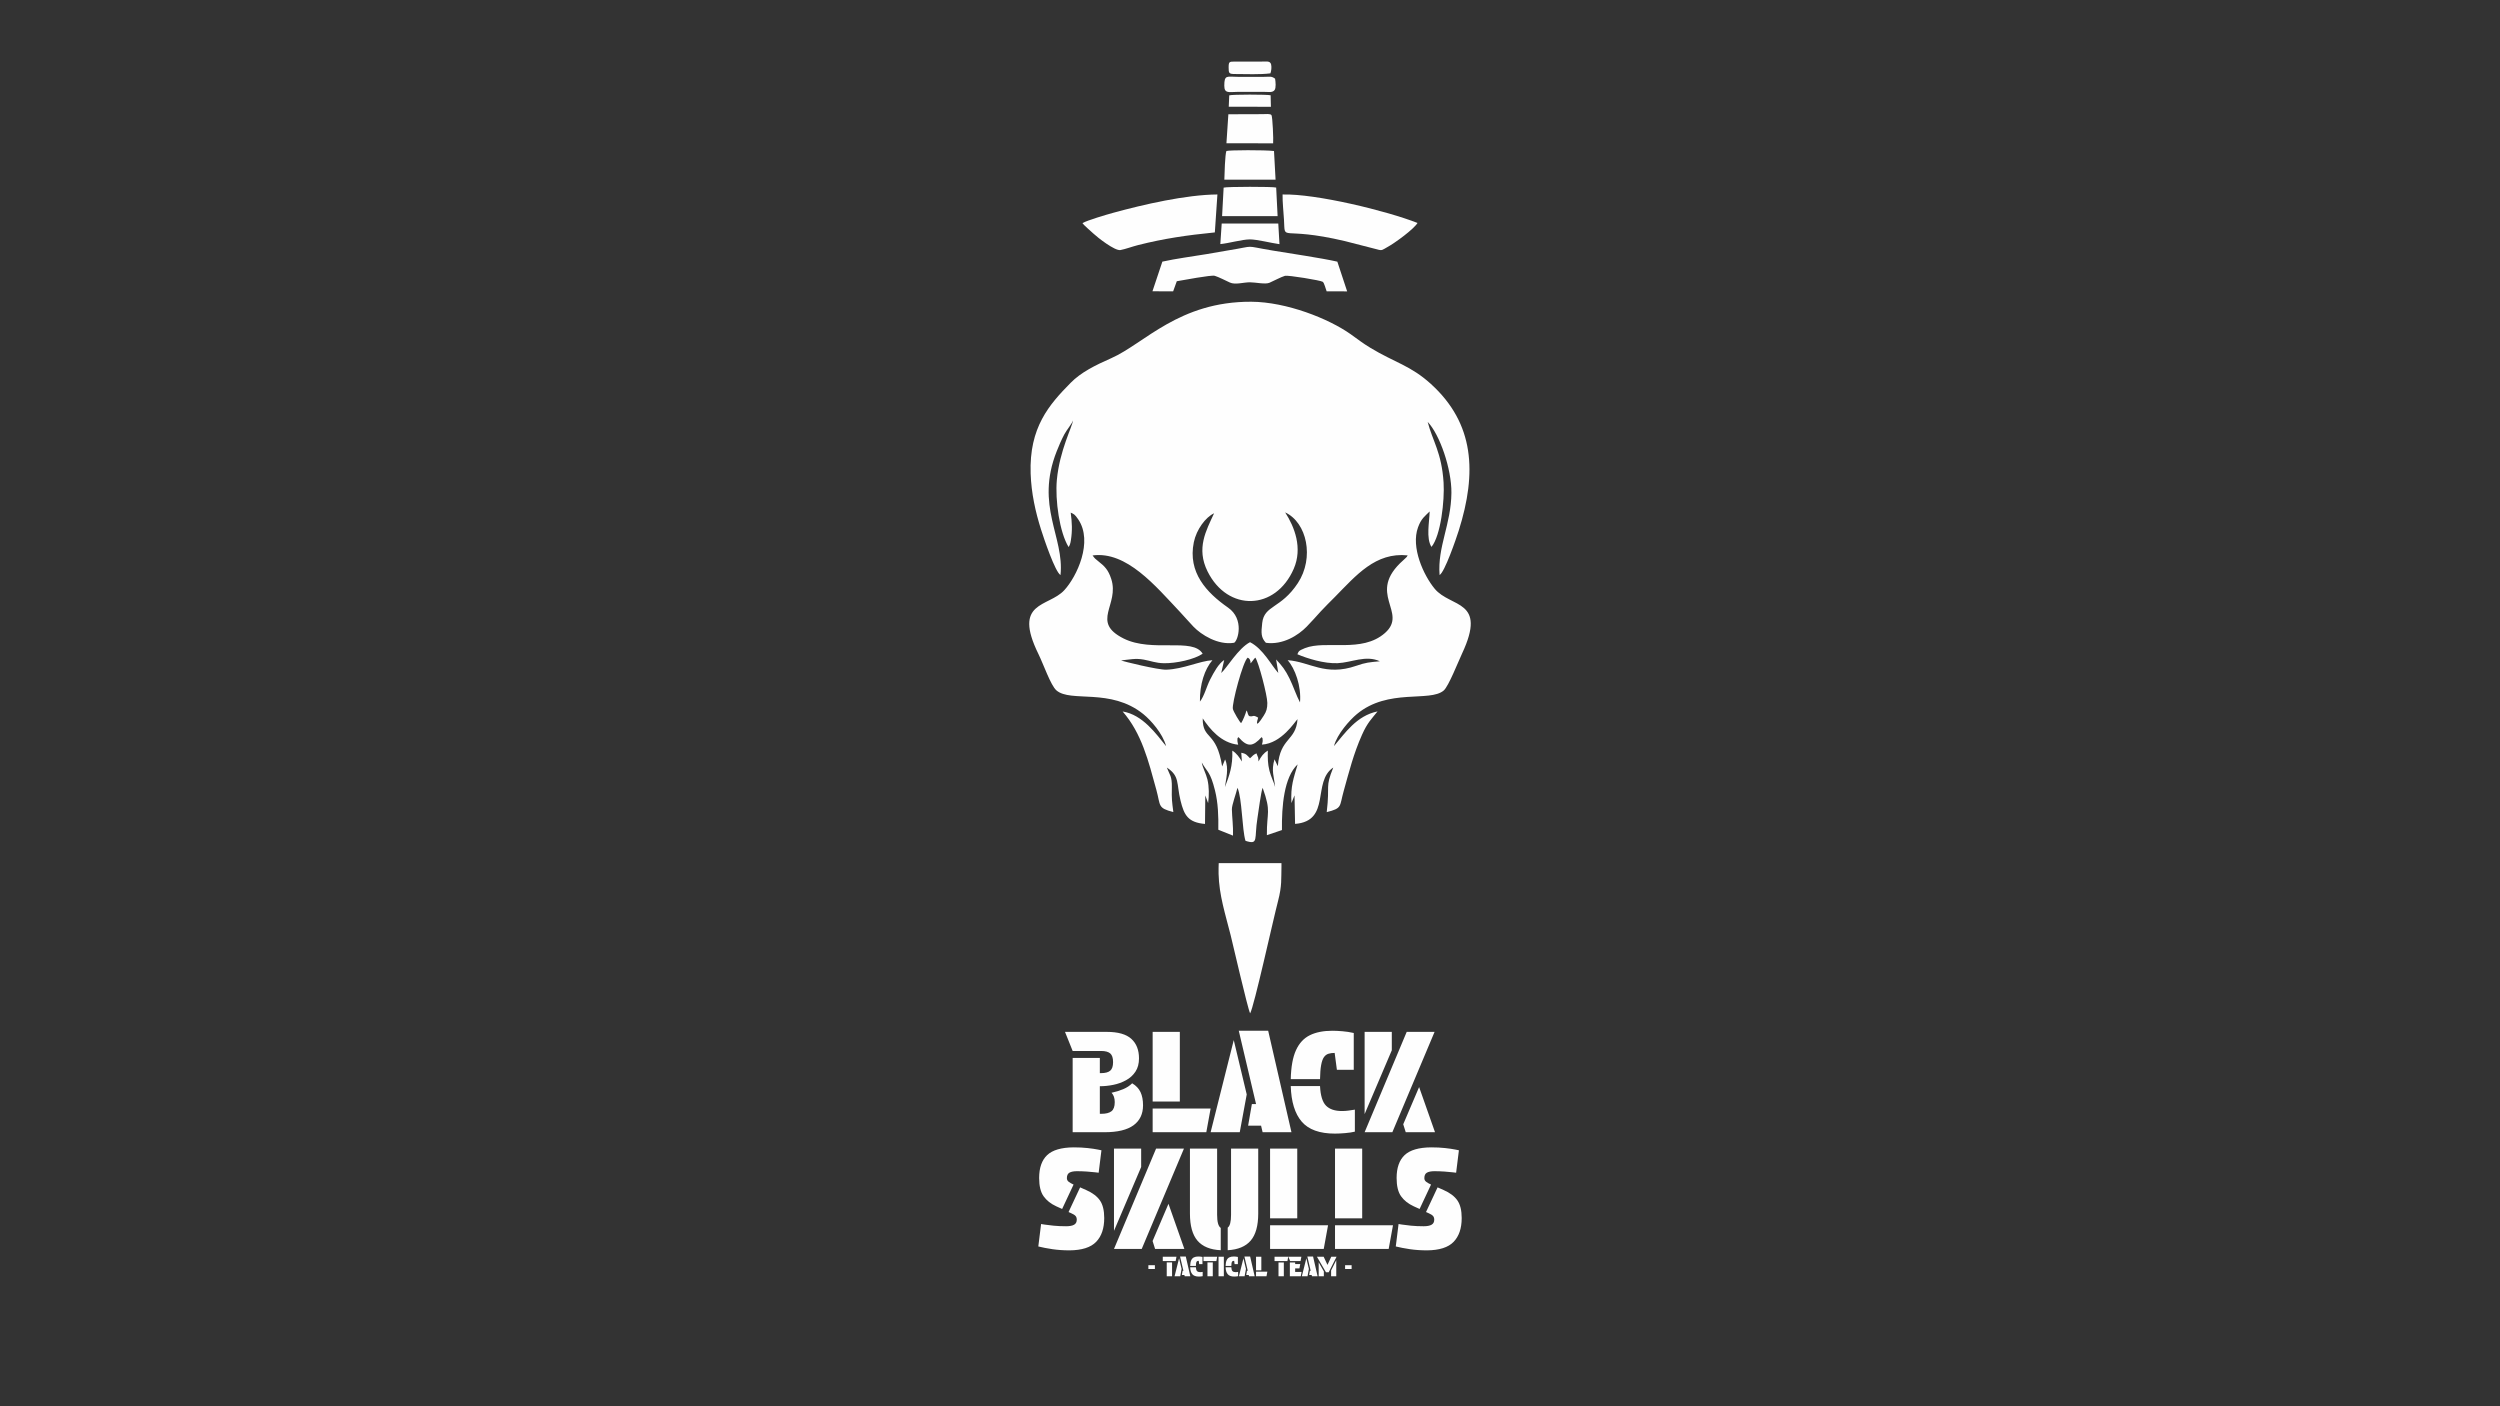 <?xml version="1.0" encoding="UTF-8"?>
<!DOCTYPE svg PUBLIC "-//W3C//DTD SVG 1.1//EN" "http://www.w3.org/Graphics/SVG/1.1/DTD/svg11.dtd">
<!-- Creator: CorelDRAW 2018 (64 Bit Versão de avaliação) -->
<svg xmlns="http://www.w3.org/2000/svg" xml:space="preserve" width="162.56mm" height="91.44mm" version="1.1" style="shape-rendering:geometricPrecision; text-rendering:geometricPrecision; image-rendering:optimizeQuality; fill-rule:evenodd; clip-rule:evenodd"
viewBox="0 0 16256 9144"
 xmlns:xlink="http://www.w3.org/1999/xlink">
 <rect x="0" y="0" width="16256" height="9144" fill="#333333" stroke="none"/>
 <defs>
  <style type="text/css">
   <![CDATA[
    .fil0 {fill:#FEFEFE}
    .fil1 {fill:#FEFEFE;fill-rule:nonzero}
   ]]>
  </style>
 </defs>
 <g id="Camada_x0020_1">
  <g id="_2378544673136">
   <path class="fil0" d="M6895.88 3739.1c25.76,-250.27 -165.96,-447.5 -24.71,-804.77 14.35,-36.29 30.48,-74.17 49.03,-109.09 15.75,-29.67 49.63,-69.14 57.01,-91.45 -3.21,37.59 -87.59,195.04 -105.16,387.26 -11.91,130.39 17.34,340.01 76.33,435.84 1.61,-2.34 4.36,-4.45 8.45,-16.02 3.63,-10.26 4.55,-15.47 6.35,-26.79 10.42,-65.47 7.58,-116.18 -0.99,-180.8 20.3,9.37 26.03,10.21 48.75,43.59 98.87,145.27 -9.25,372.92 -90.58,460.97 -103.59,112.18 -337.96,69.11 -167.57,415.92 32.44,66.03 79.5,203.16 116.38,235.25 93.3,81.2 351.77,-18.19 565.2,154.36 48.69,39.37 126.52,126.39 148.02,208.43 -64.25,-78.95 -151.9,-204.44 -282.68,-225.5 124.08,142.33 167.43,320.25 219.31,509.46 28.65,104.45 6.51,117.98 110.51,144.69 -9.33,-74.08 -11.19,-80.28 -9.73,-159.71 1.39,-75.61 -13.62,-79.81 -32.57,-129.67 85.27,55.82 61.59,101.62 88.94,214.32 23.69,97.57 50.37,142.47 159.22,152.3l1.89 -185.48 18.42 50.1c6.73,-50.18 6.66,-105.72 -4.46,-153.58 -8.37,-36.07 -33.3,-82.55 -36.77,-110.34 36.48,64.86 54.78,57.1 85.79,180.89 20.42,81.54 23.2,169.12 21.7,256.07l95.47 38.24c2.19,-63.5 -6.19,-117.76 -7.24,-171.1 -0.56,-28.33 27.84,-102.59 36.3,-140.09 30.08,65.29 29.54,272.03 52.14,344.92 87.54,28.39 55.87,-12.7 77.61,-146.54 6.37,-39.27 23.38,-173.91 34.04,-198.11 57.76,161.32 25.84,153.67 27.47,307.95l98.03 -33.23c-2.19,-154.2 13.02,-343.84 102.1,-427.3 -26.82,92.65 -46.37,139.23 -40.46,251.83l20.07 -50.35 3.56 185.76c237.16,-19.19 109.02,-273.96 248.45,-366.62 -54.88,137.23 -20.39,103.3 -42.6,290.04 102.49,-25.94 81.83,-35.04 110.25,-136.84 36.04,-129.03 63.93,-242.06 119,-365.63 36.08,-80.96 61.78,-102.36 101.26,-152.44 -136.59,27.59 -213.6,143.68 -283.34,225.6 20.18,-78.39 102.67,-169.7 148.3,-207.73 204.7,-170.64 475.38,-75.94 565.51,-154.07 31.19,-27.03 94,-186.56 119.21,-240.45 164.96,-352.65 -74.33,-295.41 -178.27,-421.03 -71.07,-85.88 -156.6,-269.11 -107.91,-400.26 21.18,-57.06 43.21,-70.35 75.32,-102.24 -1.68,68.04 -24.43,174.16 11.75,230.53 60.39,-72.62 86.19,-301.87 78.78,-418.26 -12.44,-195.58 -71.53,-269.87 -103.45,-394.48 77.86,80.51 155.82,305 154.38,461.49 -1.88,205.03 -91.3,350.12 -77,534.09 33.16,-18.49 107.34,-234.29 124.84,-289.76 118.61,-376.14 102.07,-695.02 -180.84,-952.28 -132.51,-120.5 -236.23,-139.76 -393.03,-234.74 -54.63,-33.09 -78.46,-53.18 -128.52,-88.69 -143.73,-101.96 -418.2,-210.33 -646.59,-211.5 -469.99,-2.41 -696.1,272.15 -909.85,366.63 -106.27,46.97 -197.48,92.06 -265.49,161.16 -139.35,141.59 -269.71,289.29 -259.56,589.59 4.35,128.37 31.49,249.46 67.4,363.29 18.32,58.08 91.91,276.85 126.83,296.37zm1051.05 1244.8l19.16 -45.64c26.43,58.59 5.3,127.65 -1.11,179.76 28.63,-75.58 51.64,-136.13 47.97,-237.16 28.75,17.78 45.17,42.86 62.49,70.89l-4.18 -56.93c34.27,5.65 38.22,18.08 56.92,35.76 17.39,-13.97 16.27,-20.49 41.84,-32.08l11.44 29.03c0.08,0.32 1.02,18.94 1.97,23.69 17.48,-33.51 32.81,-53.65 60.38,-70.79 -0.49,51.33 -0.98,84.61 10.96,131.97 9.76,38.74 30.98,79.1 36.61,104.96 -6.24,-67.59 -26.71,-105.39 -3.9,-180.17l21.49 45.03c14.41,-187.44 117.61,-161.71 128.17,-305.91 -17.45,16.22 -103.37,157.33 -231.45,165.42 1.69,-7.05 5.23,-18.63 4.97,-23.73 -1.2,-24.08 0.49,-14.41 -7.18,-24.94 -57.23,63.74 -92.54,66.56 -150.6,-0.18 -6.56,9.58 -6.46,0.94 -6.65,24.95 -0.05,5.87 3.23,16.66 5.03,24.56 -110.84,-11.2 -184.22,-101.61 -230.69,-171.32 -0.75,144.07 89.18,76.84 126.36,312.83zm-52.3 -1646.44c-55.01,25.16 -114.82,105.19 -131.88,188.22 -40.38,196.58 82.73,327.64 222.21,424.94 107.92,75.29 64.8,215.92 39.66,228.92 -105.33,17.2 -214.34,-52.68 -264.3,-104.81 -36.4,-37.99 -53.41,-59.58 -87.91,-96.11 -158.14,-167.44 -346.7,-396.87 -568.13,-366.9l8.82 11.52c1.06,1.18 3.16,3.87 4.48,5.26 1.25,1.33 3.15,3.36 4.55,4.76 3.84,3.8 13.77,11.69 18.59,15.5 41.72,32.98 65.24,55.27 84.92,115.35 55.78,170.34 -136.16,279.11 80.69,387.73 186,93.16 451.35,-8.38 513.8,98.94 -53.73,37.13 -173.97,63.36 -252.74,61.73 -52.95,-1.09 -82.5,-14.74 -130.45,-23.55 -54.65,-10.04 -92.97,0.14 -147.16,5.37 12.13,6.19 242.3,62.35 294.77,60.28 112,-4.42 215.58,-56.55 299.11,-61.73 -50.47,58.38 -82.99,157.11 -81.24,269.12 28.49,-35.42 43.24,-98.17 66.7,-143.83 24.14,-46.98 54.55,-103.15 91.13,-126.47l-19.36 84.53c36.03,-32.16 111.26,-161.32 187.3,-200.47 85.66,43.41 138.66,150.91 183.88,200.29l-14.33 -87.97c39.89,42.31 59.61,67.99 87.31,123.79 22.71,45.76 45.59,114.05 68.18,155.53 9.39,-106.43 -32.62,-221.43 -80.58,-274.65 144.9,10.19 244.03,106.48 445.83,36.7 63.32,-21.9 83.45,-22.91 153.95,-29.62 -92.08,-42.05 -183.06,8.44 -274.99,12.44 -86.42,3.76 -195.84,-30 -261.24,-57.9 8.24,-16.84 4.55,-22.33 48.48,-39.7 137.96,-54.54 370.52,34.18 521.09,-98.75 154.96,-136.83 -127.71,-255.64 119.8,-473.77 0.99,-0.87 13.82,-12.98 14.02,-13.21 13.29,-14.67 1.12,3.21 13.56,-17.65 -209.34,-21.57 -334.93,130.2 -473.43,270.73 -34.28,34.78 -57.01,56.19 -91.04,92.94 -37.98,41.01 -52.96,59.71 -92.34,100.11 -54.59,56.01 -154.36,119.94 -264.98,104.7 -31.88,-34.45 -31.45,-62.55 -24.06,-128.41 13.19,-117.67 121.15,-91.65 231.71,-259.63 108.76,-165.25 59.05,-394.05 -82.37,-459.97 61.14,94.91 114.59,231.17 55.86,366.7 -118.11,272.53 -429.67,280.85 -560.6,16.95 -74.52,-150.18 -9.35,-264.72 42.73,-377.95zm175.65 1364.78c12.42,-18.3 28.05,-58.02 35.01,-82.57 8.1,8.65 7.66,31.17 19.03,37.08 28.81,5.82 19.03,-12.39 56.51,9.43 -1.69,13.44 -10.58,25.92 -5.75,39.86 10.05,-1.24 35.63,-42.34 41.89,-51.97 18.16,-27.92 23.66,-47.43 23.74,-83.51 0.09,-48.27 -57.66,-268.76 -78.19,-294.49 -10.06,8.71 -20.06,26.88 -30.78,37.26 -0.16,-19.5 -5.43,-31.81 -18.77,-37.07 -30.49,22.98 -104.24,299.6 -96.3,333.95 4.03,17.47 44.77,86.66 53.61,92.03z"/>
   <g>
    <g>
     <path class="fil0" d="M7558.12 1701.24l-64.38 192.74 134.46 0.55 23.81 -65.88c40.05,-6.38 223.99,-41.95 246.99,-35.19 22.88,6.71 74.99,32.89 98.11,43.64 34.85,16.19 88.23,-1.5 130.12,-1.52 36.68,-0.01 100.1,14.72 127.03,3.17 27.02,-11.58 74.97,-37.57 101.23,-45.29 18.63,-5.47 234.84,29.87 245.89,39.15 10.28,9.34 16.91,41.22 24.96,61.68l133.36 0.36 -63.8 -193.24c-106.19,-23.99 -299.74,-52.07 -421.92,-72.45 -198.29,-33.07 -96.87,-31.26 -288.77,-0.67 -47.84,7.62 -95.93,16.76 -140.14,24.15 -93.25,15.58 -198.42,29.08 -286.95,48.8z"/>
     <path class="fil0" d="M7038.74 1450.64c4.89,10.75 58.68,56.28 71.67,68.67 25.17,23.98 139.06,113.43 175.33,106.61 32.65,-6.14 78.02,-23.1 114.48,-32.32 168.27,-42.6 317.6,-64.25 499.13,-82.37l16.71 -246.76c-204.17,1.45 -480.08,65.09 -676.04,118.83 -43.96,12.05 -170.24,49.16 -201.28,67.34z"/>
     <path class="fil0" d="M9217.25 1449.77c-200.19,-78.64 -659.87,-191.06 -877.47,-185.11 -0.76,50.68 5.94,110.76 9.09,162.71 9.19,151.73 -32.19,39.56 395.11,140.06l211.1 54.17c33.16,10.15 34.3,2.42 63.06,-13.1 55.01,-29.66 176.53,-120.16 199.11,-158.73z"/>
     <path class="fil0" d="M7946.51 1405.36l361.01 0.14 -9.32 -185.9c-20.7,-6.65 -322.78,-6.35 -341.65,0.46l-10.04 185.3z"/>
     <path class="fil0" d="M7974.48 981.83c-8.86,22.68 -12.41,151.39 -13.31,186.24l333.09 0.38 -10.16 -186.47c-60.59,-7.54 -290.25,-6.39 -309.62,-0.15z"/>
     <path class="fil0" d="M7974.79 931.58l303.66 0.32c2.56,-22.06 -3.51,-172.11 -10.87,-183.68 -8.11,-10.14 -37.81,-5.98 -62.46,-5.94l-217.84 0.72 -12.49 188.58z"/>
     <path class="fil0" d="M7935.09 1587.22c57.47,-5.76 141.42,-30.39 192.16,-30.57 45.77,-0.16 140.02,23.95 192.46,31.07l-7.77 -134.04 -367.92 -0.23 -8.93 133.77z"/>
     <path class="fil0" d="M7960.85 557.46c-0.03,53.52 33.46,40.03 83.95,40.03l178.65 0c30.36,0 50.27,5.81 64.72,-12.14 9.99,-16.06 6.48,-51.48 3.01,-73.66 -23.53,-17.76 -34.05,-12.05 -72.32,-12.05l-169.63 0c-71.14,0 -88.35,-15.55 -88.38,57.82z"/>
     <path class="fil0" d="M8031.05 481.32c69.83,0 163.22,4.52 229.85,-4.41 5.56,-16.24 8.56,-38.43 4.63,-56.97 -5.68,-26.84 -32.49,-19.16 -74.15,-19.2 -53.52,-0.08 -107.03,-0.03 -160.55,-0.22 -37.11,-0.12 -41.67,-0.06 -41.76,37.75 -0.1,38.72 2.52,43.05 41.98,43.05z"/>
     <path class="fil0" d="M7989.81 693.92l274.11 0.45 -1.77 -74.9c-23.71,-5.65 -248.32,-5.77 -269.1,0.47l-3.24 73.98z"/>
    </g>
    <path class="fil0" d="M7924.65 5612.29c-0.37,16.3 -1.7,38.7 -0.95,69.23 3.39,139.7 44.03,262.61 78.29,398.81 12.7,50.49 110.42,475.76 126.79,508.85 24.82,-39.54 149.41,-607.26 181.83,-731.49 25.76,-98.73 19.71,-145.16 21.92,-218.75l0 -26.65 -407.88 0z"/>
   </g>
   <g>
    <path class="fil1" d="M7151.58 7063.07l0 179.43 9.06 0c30.21,0 52.41,-5.59 66.61,-16.77 14.19,-11.17 21.29,-30.96 21.29,-59.35 0,-25.98 -6.95,-46.22 -20.84,-60.72 27.79,-6.04 53.16,-13.89 76.12,-23.56 22.96,-9.67 42.29,-22.35 58,-38.06 25.37,15.1 43.49,34.28 54.37,57.54 10.87,23.26 16.31,51.81 16.31,85.64 0,56.18 -20.54,99.38 -61.62,129.58 -41.08,30.21 -103.61,45.31 -187.58,45.31l-208.43 0 0 -483 176.71 0 0 98.78 8.15 0c27.19,0 46.98,-5.29 59.36,-15.86 12.38,-10.57 18.58,-29.15 18.58,-55.73 0,-27.19 -6.2,-46.07 -18.58,-56.64 -12.38,-10.57 -32.17,-15.86 -59.36,-15.86l-184.86 0 -49.84 -124.14 271.86 0c73.1,0 126.26,15.1 159.49,45.31 33.22,30.2 49.84,72.49 49.84,126.86 0,34.44 -7.7,63.28 -23.11,86.54 -15.4,23.26 -35.79,41.84 -61.17,55.73 -25.37,13.9 -52.86,23.87 -82.46,29.91 -29.6,6.04 -58.9,9.06 -87.9,9.06zm520.15 99.68l-176.7 0 0 -453.09 176.7 0 0 453.09zm-176.7 45.31l376.97 0 -28.09 154.05 -348.88 0 0 -154.05zm560.02 -505.65l191.21 0 151.33 659.7 -187.58 0 -9.97 -42.59 -84.27 0 24.46 -140.46 27.19 0 -112.37 -476.65zm6.34 659.7l-189.39 0 150.43 -598.99 84.27 353.42 -45.31 245.57zm521.97 -345.25l-190.3 0c1.81,-79.75 13.14,-142.43 33.98,-188.04 20.85,-45.61 50.9,-78.08 90.17,-97.42 39.27,-19.33 87.9,-28.99 145.9,-28.99 19.33,0 41.53,1.05 66.6,3.17 25.07,2.11 49.39,5.89 72.95,11.33l0 239.23 -109.65 0 -14.5 -109.65c-15.1,0 -28.54,1.81 -40.32,5.44 -11.78,3.62 -21.6,11.02 -29.46,22.2 -7.85,11.18 -13.89,28.24 -18.12,51.2 -4.23,22.96 -6.64,53.46 -7.25,91.53zm-190.3 45.3l190.3 0c3.02,61.63 16.01,104.07 38.97,127.32 22.95,23.26 57.39,34.89 103.3,34.89 14.5,0 28.4,-0.9 41.69,-2.72 13.29,-1.81 27.49,-3.92 42.59,-6.34l0 143.18c-17.52,4.23 -38.67,7.4 -63.43,9.51 -24.77,2.12 -46.82,3.18 -66.16,3.18 -99.68,0 -171.72,-25.98 -216.12,-77.94 -44.41,-51.95 -68.12,-128.98 -71.14,-231.08zm656.99 -232.89l-176.71 415.04 0 -534.65 176.71 0 0 119.61zm3.62 532.84l-180.33 0 273.67 -652.45 181.24 0 -274.58 652.45zm70.69 -51.65l103.3 -241.95 103.31 293.6 -190.3 0 -16.31 -51.65z"/>
    <path class="fil1" d="M6980.76 7702.59l-74.31 158.58 -38.06 -17.22c-35.64,-16.31 -63.13,-38.06 -82.46,-65.24 -19.33,-27.19 -29,-66.76 -29,-118.71 0,-66.46 17.37,-116.15 52.11,-149.07 34.74,-32.93 92.28,-49.69 172.63,-50.3 33.23,0 63.43,1.52 90.62,4.54 27.18,3.02 48.93,6.19 65.24,9.51 16.32,3.32 24.47,4.98 24.47,4.98l-18.12 145.9c0,0 -7.4,-0.9 -22.2,-2.72 -14.81,-1.81 -33.08,-3.47 -54.83,-4.98 -21.75,-1.51 -42.89,-2.27 -63.43,-2.27 -21.75,0 -38.21,3.17 -49.39,9.52 -11.18,6.34 -16.76,18.27 -16.76,35.79 0,9.67 3.92,17.52 11.78,23.56 7.85,6.05 18.42,12.09 31.71,18.13zm-32.62 178.52l75.21 -160.4 38.97 17.22c41.08,18.12 70.98,40.63 89.71,67.51 18.73,26.88 28.09,65.1 28.09,114.63 0,67.06 -17.52,118.71 -52.55,154.96 -35.04,36.25 -92.74,54.68 -173.09,55.28 -39.87,0 -77.02,-2.57 -111.46,-7.7 -34.43,-5.14 -64.94,-11.03 -91.52,-17.67l18.12 -145.9c0,0 7.4,1.21 22.2,3.62 14.8,2.42 34.59,4.84 59.36,7.25 24.77,2.42 51.95,3.63 81.55,3.63 22.96,0 40.18,-3.32 51.66,-9.97 11.48,-6.64 17.21,-17.52 17.21,-32.62 0,-10.27 -2.71,-18.43 -8.15,-24.47 -5.44,-6.04 -15.1,-12.08 -29,-18.12l-16.31 -7.25zm472.13 -292.7l-176.71 415.03 0 -534.65 176.71 0 0 119.62zm3.62 532.84l-180.33 0 273.67 -652.46 181.24 0 -274.58 652.46zm70.68 -51.65l103.31 -241.96 103.3 293.61 -190.3 0 -16.31 -51.65zm488.44 59.8l0 -146.8c14.5,-10.27 21.75,-38.06 21.75,-83.37l0 -430.44 176.71 0 0 422.29c0,79.14 -16.32,137.74 -48.94,175.8 -32.62,38.06 -82.46,58.9 -149.52,62.52zm-45.31 -144.99l0 144.99c-67.66,-3.02 -117.96,-23.56 -150.88,-61.62 -32.93,-38.06 -49.39,-96.96 -49.39,-176.7l0 -422.29 176.71 0 0 430.44c0,46.52 7.85,74.91 23.56,85.18zm497.5 -62.52l-176.71 0 0 -453.1 176.71 0 0 453.1zm-176.71 45.31l376.98 0 -28.09 154.05 -348.89 0 0 -154.05zm598.99 -45.31l-176.7 0 0 -453.1 176.7 0 0 453.1zm-176.7 45.31l376.97 0 -28.09 154.05 -348.88 0 0 -154.05zm624.36 -264.61l-74.3 158.58 -38.06 -17.22c-35.65,-16.31 -63.14,-38.06 -82.47,-65.24 -19.33,-27.19 -29,-66.76 -29,-118.71 0,-66.46 17.37,-116.15 52.11,-149.07 34.74,-32.93 92.28,-49.69 172.63,-50.3 33.23,0 63.43,1.52 90.62,4.54 27.18,3.02 48.93,6.19 65.24,9.51 16.32,3.32 24.47,4.98 24.47,4.98l-18.12 145.9c0,0 -7.4,-0.9 -22.2,-2.72 -14.81,-1.81 -33.08,-3.47 -54.83,-4.98 -21.75,-1.51 -42.89,-2.27 -63.43,-2.27 -21.75,0 -38.21,3.17 -49.39,9.52 -11.18,6.34 -16.76,18.27 -16.76,35.79 0,9.67 3.92,17.52 11.78,23.56 7.85,6.05 18.42,12.09 31.71,18.13zm-32.62 178.52l75.21 -160.4 38.97 17.22c41.08,18.12 70.99,40.63 89.71,67.51 18.73,26.88 28.1,65.1 28.1,114.63 0,67.06 -17.52,118.71 -52.56,154.96 -35.04,36.25 -92.74,54.68 -173.09,55.28 -39.87,0 -77.02,-2.57 -111.46,-7.7 -34.43,-5.14 -64.94,-11.03 -91.52,-17.67l18.12 -145.9c0,0 7.4,1.21 22.2,3.62 14.8,2.42 34.59,4.84 59.36,7.25 24.77,2.42 51.95,3.63 81.55,3.63 22.96,0 40.18,-3.32 51.66,-9.97 11.48,-6.64 17.22,-17.52 17.22,-32.62 0,-10.27 -2.72,-18.43 -8.16,-24.47 -5.44,-6.04 -15.1,-12.08 -29,-18.12l-16.31 -7.25z"/>
    <path class="fil1" d="M7509.59 8226.83l0 24.55 -42.4 0 0 -24.55 42.4 0zm51.23 -26.86l0 -28.26 89.04 0 -5.3 28.26 -83.74 0zm25.79 8.84l34.63 0 0 90.1 -34.63 0 0 -90.1zm86.57 -38.52l37.27 0 29.51 128.62 -36.57 0 -1.95 -8.31 -16.43 0 4.77 -27.38 5.3 0 -21.9 -92.93zm1.23 128.62l-36.92 0 29.33 -116.78 16.43 68.9 -8.84 47.88zm101.76 -67.31l-37.1 0c0.36,-15.55 2.57,-27.77 6.63,-36.66 4.06,-8.89 9.92,-15.22 17.58,-18.99 7.65,-3.77 17.13,-5.66 28.44,-5.66 3.77,0 8.1,0.21 12.98,0.62 4.89,0.42 9.63,1.15 14.23,2.21l0 46.64 -21.38 0 -2.83 -21.38c-2.94,0 -5.56,0.36 -7.86,1.06 -2.3,0.71 -4.21,2.15 -5.74,4.33 -1.53,2.18 -2.71,5.51 -3.53,9.98 -0.83,4.48 -1.3,10.43 -1.42,17.85zm-37.1 8.83l37.1 0c0.59,12.01 3.12,20.29 7.6,24.82 4.48,4.54 11.19,6.8 20.14,6.8 2.83,0 5.53,-0.17 8.13,-0.53 2.59,-0.35 5.35,-0.76 8.3,-1.23l0 27.91c-3.42,0.82 -7.54,1.44 -12.37,1.86 -4.83,0.41 -9.12,0.61 -12.89,0.61 -19.44,0 -33.48,-5.06 -42.14,-15.19 -8.65,-10.13 -13.28,-25.15 -13.87,-45.05zm86.57 -40.46l0 -28.26 89.04 0 -5.3 28.26 -83.74 0zm25.79 8.84l34.63 0 0 90.1 -34.63 0 0 -90.1zm72.08 -37.1l34.45 0 0 127.2 -34.45 0 0 -127.2zm83.03 59.89l-37.1 0c0.36,-15.55 2.57,-27.77 6.63,-36.66 4.06,-8.89 9.92,-15.22 17.58,-18.99 7.65,-3.77 17.13,-5.66 28.44,-5.66 3.77,0 8.1,0.21 12.98,0.62 4.89,0.42 9.63,1.15 14.23,2.21l0 46.64 -21.38 0 -2.83 -21.38c-2.94,0 -5.56,0.36 -7.86,1.06 -2.3,0.71 -4.21,2.15 -5.74,4.33 -1.53,2.18 -2.71,5.51 -3.53,9.98 -0.83,4.48 -1.3,10.43 -1.42,17.85zm-37.1 8.83l37.1 0c0.59,12.01 3.12,20.29 7.6,24.82 4.48,4.54 11.19,6.8 20.14,6.8 2.83,0 5.53,-0.17 8.13,-0.53 2.59,-0.35 5.35,-0.76 8.3,-1.23l0 27.91c-3.42,0.82 -7.54,1.44 -12.37,1.86 -4.83,0.41 -9.12,0.61 -12.89,0.61 -19.44,0 -33.48,-5.06 -42.14,-15.19 -8.65,-10.13 -13.28,-25.15 -13.87,-45.05zm122.26 -70.14l37.27 0 29.5 128.62 -36.57 0 -1.94 -8.31 -16.43 0 4.77 -27.38 5.3 0 -21.9 -92.93zm1.23 128.62l-36.92 0 29.33 -116.78 16.43 68.9 -8.84 47.88zm108.83 -38.87l-34.45 0 0 -88.33 34.45 0 0 88.33zm-34.45 8.83l73.49 0 -5.48 30.04 -68.01 0 0 -30.04zm120.31 -68.9l0 -28.26 89.03 0 -5.3 28.26 -83.73 0zm25.79 8.84l34.63 0 0 90.1 -34.63 0 0 -90.1zm75.43 -8.84l-11.3 -28.26 84.62 0 -5.3 28.26 -68.02 0zm-1.59 8.84l34.45 0 0 10.6 33.04 0 -5.3 28.26 -27.74 0 0 22.97 41.7 0 -5.3 28.27 -70.85 0 0 -90.1zm113.6 -38.52l37.28 0 29.5 128.62 -36.57 0 -1.94 -8.31 -16.43 0 4.77 -27.38 5.3 0 -21.91 -92.93zm1.24 128.62l-36.93 0 29.33 -116.78 16.43 68.9 -8.83 47.88zm137.79 -26.15l-17.84 0 -58.83 -101.05 43.81 0 24.74 53.17 24.73 -53.17 34.45 0 -51.06 101.05zm15.55 -12.01l33.57 -66.78 0 104.94 -33.57 0 0 -38.16zm-80.74 -53l33.57 59.36 0 31.8 -33.57 0 0 -91.16zm214.12 19.08l0 24.55 -42.4 0 0 -24.55 42.4 0z"/>
   </g>
  </g>
 </g>
</svg>
